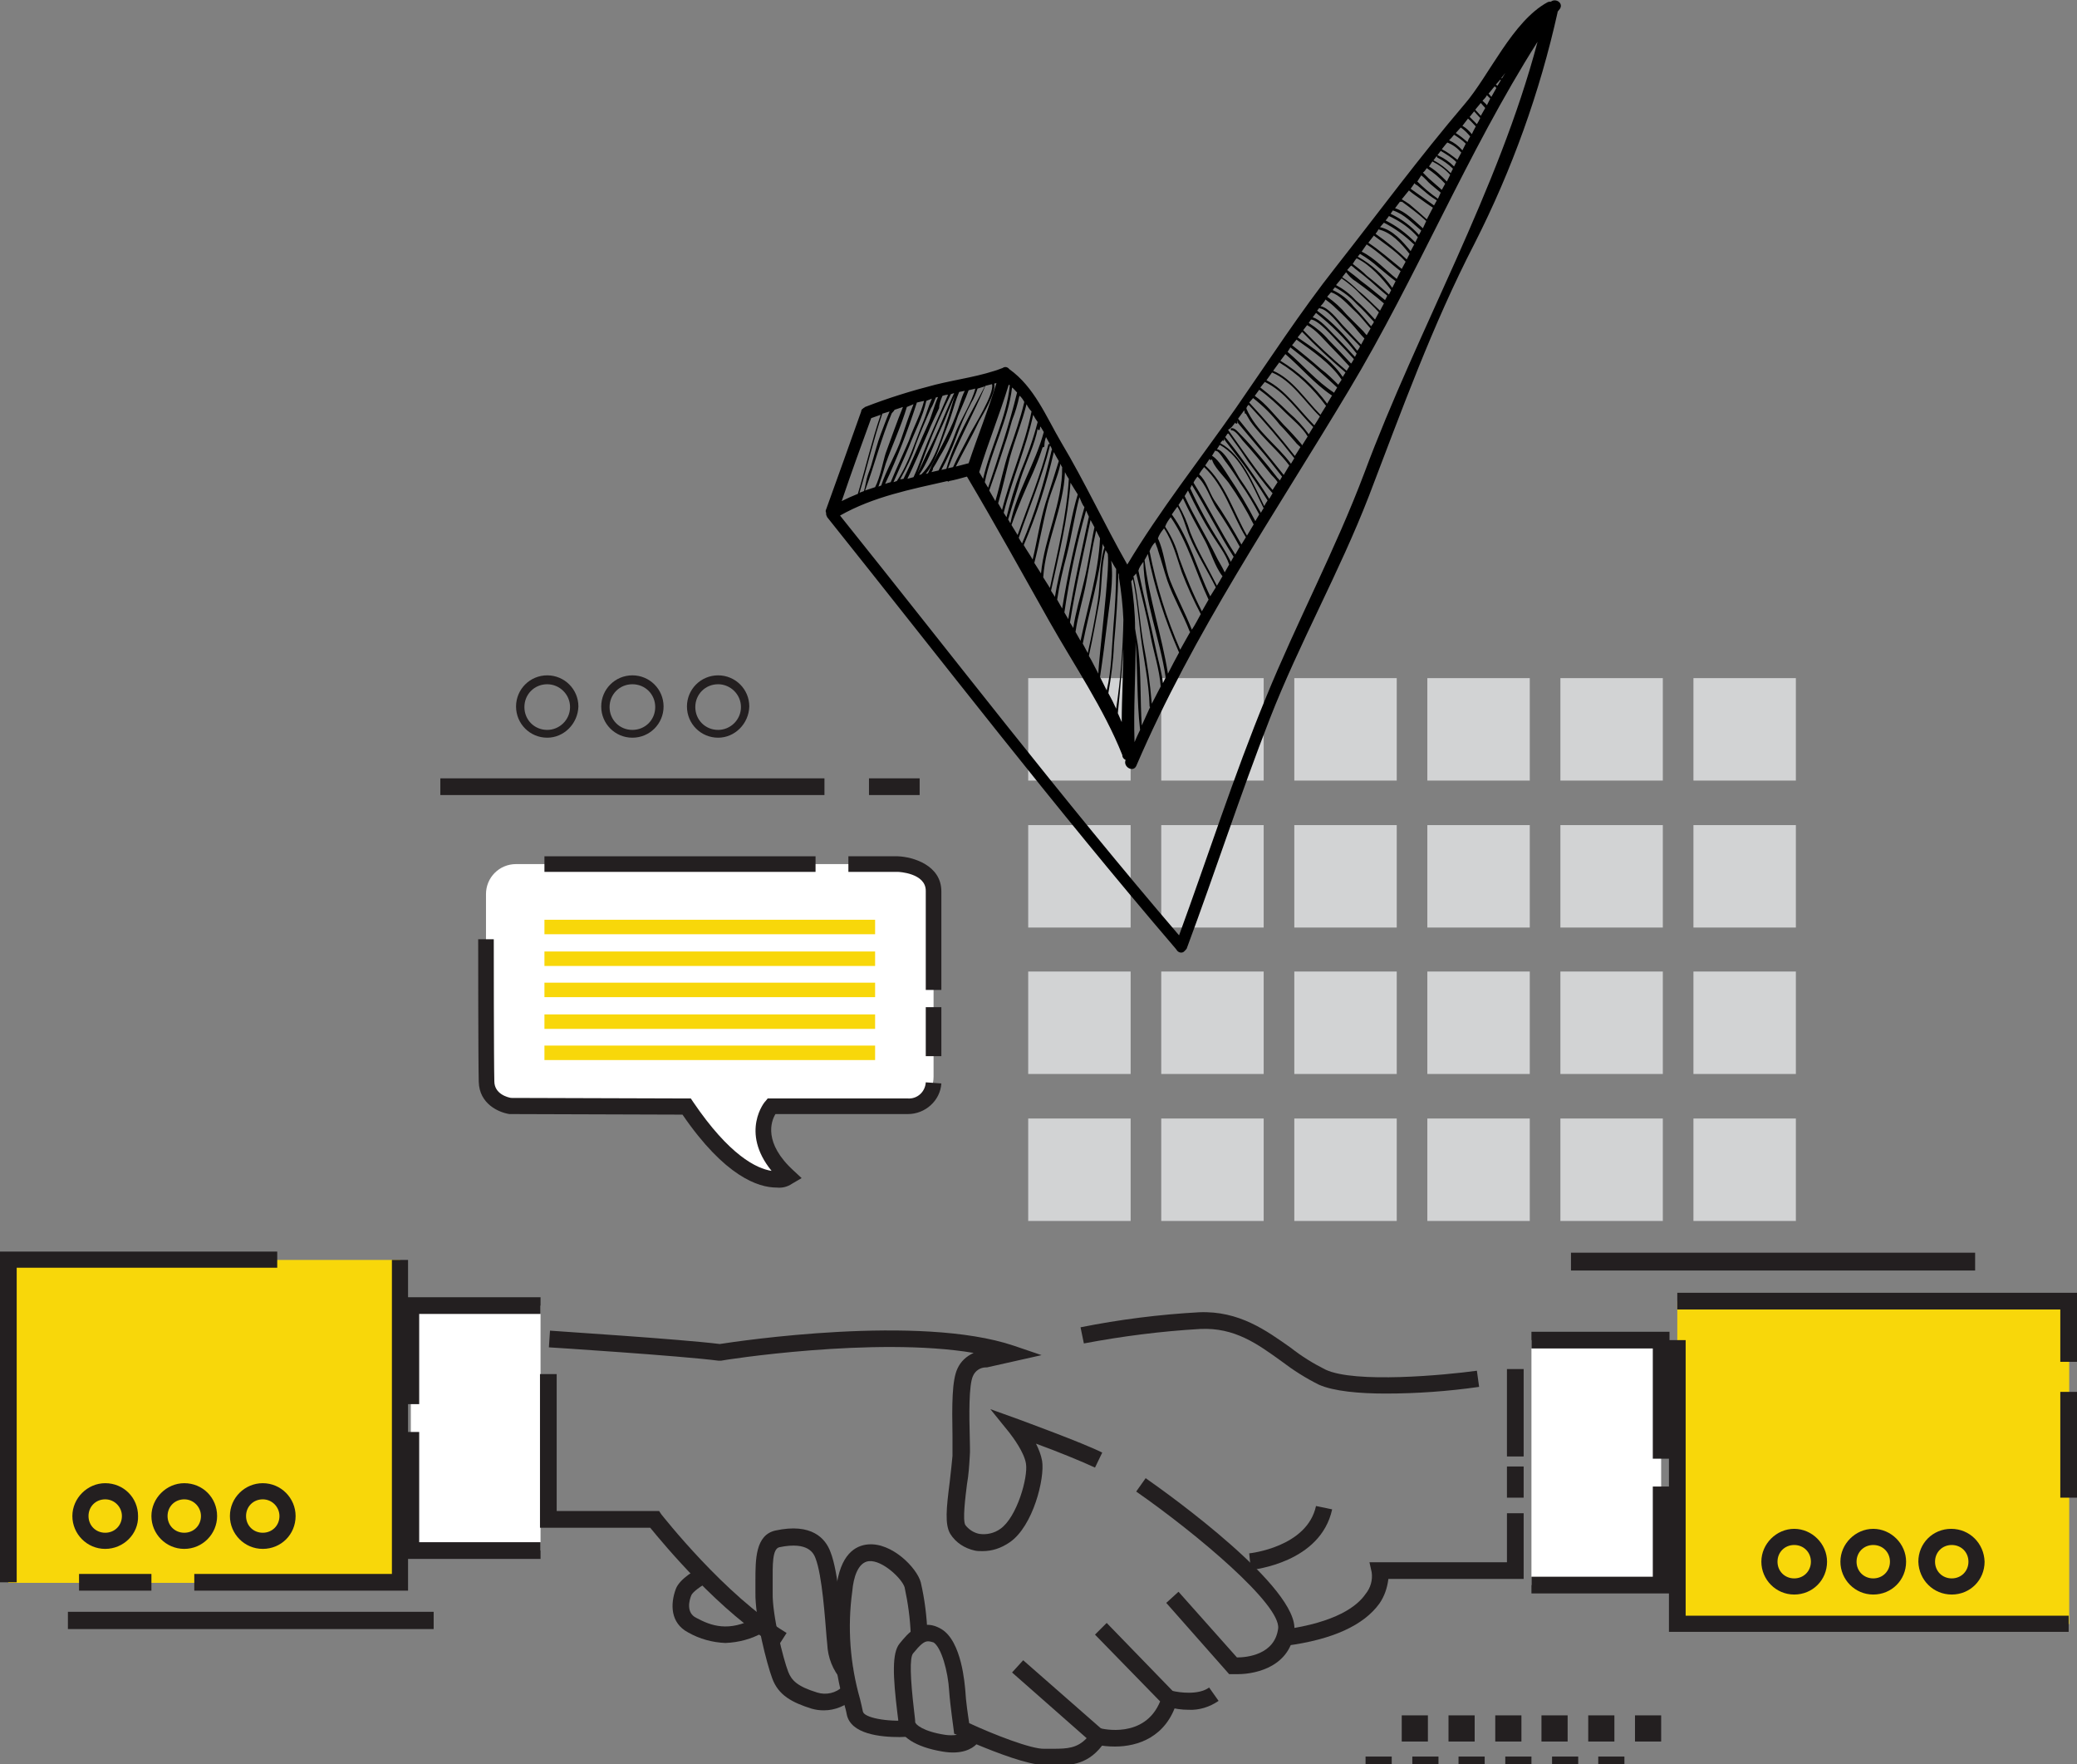<?xml version="1.0" encoding="utf-8"?>
<!-- Generator: Adobe Illustrator 24.2.0, SVG Export Plug-In . SVG Version: 6.00 Build 0)  -->
<svg version="1.1" id="Layer_1" xmlns="http://www.w3.org/2000/svg" xmlns:xlink="http://www.w3.org/1999/xlink" x="0px" y="0px"
	 viewBox="0 0 373.1 316.9" style="enable-background:new 0 0 373.1 316.9;" xml:space="preserve">
<rect x="0" y="0" width="373.1" height="316.9" fill="#808080" stroke="none"/>
<style type="text/css">
	.st0{fill:#D2D3D4;}
	.st1{fill:#FFFFFF;}
	.st2{fill:#F8D70A;}
	.st3{fill:#231F20;}
</style>
<rect x="184.7" y="121.8" class="st0" width="18.4" height="18.4"/>
<rect x="208.6" y="121.8" class="st0" width="18.4" height="18.4"/>
<rect x="232.5" y="121.8" class="st0" width="18.4" height="18.4"/>
<rect x="256.4" y="121.8" class="st0" width="18.4" height="18.4"/>
<rect x="280.3" y="121.8" class="st0" width="18.4" height="18.4"/>
<rect x="304.2" y="121.8" class="st0" width="18.4" height="18.4"/>
<rect x="184.7" y="148.2" class="st0" width="18.4" height="18.4"/>
<rect x="208.6" y="148.2" class="st0" width="18.4" height="18.4"/>
<rect x="232.5" y="148.2" class="st0" width="18.4" height="18.4"/>
<rect x="256.4" y="148.2" class="st0" width="18.4" height="18.4"/>
<rect x="280.3" y="148.2" class="st0" width="18.4" height="18.4"/>
<rect x="304.2" y="148.2" class="st0" width="18.4" height="18.4"/>
<rect x="184.7" y="174.5" class="st0" width="18.4" height="18.4"/>
<rect x="208.6" y="174.5" class="st0" width="18.4" height="18.4"/>
<rect x="232.5" y="174.5" class="st0" width="18.4" height="18.4"/>
<rect x="256.4" y="174.5" class="st0" width="18.4" height="18.4"/>
<rect x="280.3" y="174.5" class="st0" width="18.4" height="18.4"/>
<rect x="304.2" y="174.5" class="st0" width="18.4" height="18.4"/>
<rect x="184.7" y="200.9" class="st0" width="18.4" height="18.4"/>
<rect x="208.6" y="200.9" class="st0" width="18.4" height="18.4"/>
<rect x="232.5" y="200.9" class="st0" width="18.4" height="18.4"/>
<rect x="256.4" y="200.9" class="st0" width="18.4" height="18.4"/>
<rect x="280.3" y="200.9" class="st0" width="18.4" height="18.4"/>
<rect x="304.2" y="200.9" class="st0" width="18.4" height="18.4"/>
<rect x="73.8" y="234.5" class="st1" width="23.3" height="44"/>
<rect x="1.5" y="226.3" class="st2" width="70.4" height="58"/>
<rect x="301.3" y="233.7" class="st2" width="70.4" height="58"/>
<path class="st3" d="M139.7,295.8c-10.4-6.2-20.6-18.6-22.9-21.4H97v-27.6h3v24.6h18.4l0.4,0.6c0.1,0.1,11.4,14.6,22.5,21.3
	L139.7,295.8z"/>
<path class="st3" d="M200.3,313.7c-1.2,0-2.4-0.1-3.5-0.4l0.8-2.9c0.3,0.1,8,2,10.8-4.8l-11.7-12l2.1-2.1l12.9,13.3l-0.3,0.9
	C209.5,312,204.4,313.7,200.3,313.7z"/>
<path class="st3" d="M213.5,307.1c-1.3,0-2.5-0.2-3.7-0.5l0.8-2.9l-0.4,1.4l0.4-1.4c1.2,0.3,4.7,0.8,6.6-0.6l1.7,2.4
	C217.3,306.6,215.4,307.2,213.5,307.1z"/>
<path class="st3" d="M222.3,300.7c-0.3,0-0.6,0-0.9,0l-0.6,0l-11.3-12.8l2.2-2l10.5,11.8c1.8,0,6.8-0.5,7.4-5.2
	c0.5-4.3-14.6-17-25.5-24.6l1.7-2.4c4.6,3.2,27.6,19.8,26.7,27.4C231.9,299.1,226,300.7,222.3,300.7z"/>
<rect x="270.7" y="245.9" class="st3" width="3" height="15.7"/>
<rect x="270.7" y="263.4" class="st3" width="3" height="5.6"/>
<path class="st3" d="M231,295.6l-0.4-2.9c9.4-1.3,13.2-4.2,14.7-6.4c0.9-1.1,1.3-2.5,1.1-3.9l-0.4-1.8h24.7v-8.8h3v11.8h-24.3
	c-0.2,1.6-0.7,3.1-1.6,4.4C245,291.9,239.4,294.5,231,295.6z"/>
<path class="st3" d="M248.9,250.3c-4.7,0-9.3-0.4-12-1.6c-2.4-1.2-4.6-2.6-6.7-4.2c-4.3-3.1-8.4-6.1-14.6-5.8
	c-7,0.4-14,1.3-20.9,2.6l-0.6-2.9c7-1.4,14.1-2.3,21.3-2.7c7.2-0.3,12.1,3.3,16.5,6.4c1.9,1.5,4,2.8,6.2,3.9
	c5.3,2.5,21.4,1,27.2,0.2l0.4,2.9C260.1,249.9,254.5,250.3,248.9,250.3z"/>
<path class="st3" d="M176.5,278.6c-0.5,0-1,0-1.4-0.1c-1.8-0.4-3.4-1.4-4.4-3c-1-1.7-0.7-4.6-0.1-9.3c0.2-1.8,0.4-3.5,0.5-4.7
	c0-0.9,0-2.2,0-3.5c-0.1-5.7-0.1-10.1,0.9-12.2c0.6-1.3,1.6-2.2,2.9-2.8c-17.8-3-45.1,1.3-45.4,1.4h-0.2h-0.2
	c-7-0.9-30.3-2.4-30.5-2.4l0.2-3c1,0.1,23.2,1.5,30.5,2.4c3.2-0.5,35.9-5.4,52.8,0.3l5,1.7l-9.8,2.2h-0.2c-1,0-1.9,0.6-2.3,1.5
	c-0.8,1.6-0.7,7.4-0.6,10.9c0,1.4,0.1,2.6,0,3.6c-0.1,1.7-0.2,3.3-0.5,5c-0.3,2.4-0.8,6.4-0.3,7.3c0.6,0.8,1.5,1.4,2.5,1.6
	c1.3,0.2,2.7-0.1,3.8-0.9c3-2.1,5-9.3,4.6-11.7c-0.3-2-2.3-4.7-3-5.6l-3.4-4.2l5,1.8c0.5,0.2,11.5,4.2,15.1,6l-1.3,2.7
	c-2.1-1-7-3-10.6-4.3c0.5,1,0.9,2,1.1,3.1c0.5,3.1-1.6,11.7-5.8,14.6C179.8,278.1,178.2,278.6,176.5,278.6z"/>
<path class="st3" d="M130.3,295.1c-2.3-0.1-4.6-0.7-6.7-1.9c-3.2-1.7-3.2-5.1-2.2-7.8c0.7-1.9,3.8-3.6,4.7-4l1.3,2.7
	c-1.5,0.7-3,1.9-3.2,2.4c-0.4,0.9-1,3.2,0.9,4.1c2.6,1.4,5.8,2.6,10.6,0l1.4,2.6C135,294.4,132.7,295,130.3,295.1z"/>
<path class="st3" d="M148,307.2c-0.8,0-1.5-0.1-2.2-0.3c-3.5-1.1-6-2.4-7.1-5.5c-0.9-2.4-3.1-10.8-3-15.4c0-0.7,0-1.4,0-2.1
	c0-3.8,0-8.2,3.6-9c6.5-1.4,9,1.4,9.9,3.9c1.4,3.6,1.9,11.2,2.2,15.3l0.1,1c0.1,1.7,0.7,3.3,1.8,4.6l-2.1,2.1
	c-1.6-1.8-2.5-4.1-2.6-6.5l-0.1-1c-0.3-3.6-0.8-11.3-2-14.4c-0.3-0.8-1.2-3.1-6.5-2c-1.3,0.3-1.2,3.3-1.2,6c0,0.7,0,1.5,0,2.2
	c-0.1,3.9,1.9,11.9,2.8,14.2c0.6,1.5,1.6,2.6,5.2,3.7c1.6,0.5,3.4,0.1,4.6-1.1l2.1,2.1C151.9,306.4,150,307.2,148,307.2z"/>
<path class="st3" d="M161.6,312c-3.4,0-8.8-0.5-9.5-4.1c-0.1-0.6-0.3-1.3-0.5-2c-1.9-6.7-2.4-13.7-1.4-20.5c0.7-6.3,3.5-7.8,5.7-8
	c4.3-0.4,8.8,4.2,9.5,6.8c0.7,3,1.1,6.2,1.2,9.3l-3,0.1c-0.1-2.9-0.5-5.7-1.1-8.5c-0.5-1.6-4-4.9-6.4-4.7c-2,0.2-2.8,3-3,5.4
	c-0.9,6.5-0.4,13.1,1.4,19.4c0.2,0.9,0.4,1.6,0.5,2.2c0.2,1.1,4.2,1.9,8.3,1.6l0.2,3C163,311.9,162.4,312,161.6,312z"/>
<path class="st3" d="M187.5,317c-2.8,0-8.5-2.2-12.1-3.7c-0.8,0.8-2.6,1.9-6.1,1.3c-4.8-0.8-7.8-2.7-7.9-5.1c0-0.3-0.1-1-0.2-1.8
	c-0.8-6.6-1-10.8,0.4-12.5s3.8-4.8,7.5-2.6s4.2,10.1,4.3,11c0.1,2,0.5,4.6,0.7,5.9c4.3,2,11.2,4.7,13.5,4.6h1.6c2.5,0,4.3-0.1,6-1.9
	l-13.4-11.8l2-2.2l15.4,13.5l-0.7,1.1c-2.8,4.2-6.1,4.3-9.2,4.3h-1.5L187.5,317z M166.7,294.8c-0.7,0-1.4,0.6-2.7,2.2
	c-0.6,0.8-0.5,4.3,0.2,10.3c0.1,0.9,0.2,1.6,0.2,2s1.4,1.7,5.4,2.3c0.7,0.1,1.4,0.1,2.1,0l-0.5-0.2l-0.1-0.8c0-0.2-0.6-4.1-0.8-6.9
	c-0.2-3.5-1.4-7.8-2.8-8.7C167.4,294.9,167,294.8,166.7,294.8L166.7,294.8z"/>
<path class="st3" d="M224.7,282l-0.3-3l0.1,1.5l-0.1-1.5c0.1,0,10.4-1.1,12-8.5l2.9,0.6C237.2,280.7,225.2,281.9,224.7,282z"/>
<polygon class="st3" points="75.3,252.2 72.3,252.2 72.3,233 97.1,233 97.1,236 75.3,236 "/>
<polygon class="st3" points="97.1,280 72.3,280 72.3,257.2 75.3,257.2 75.3,277 97.1,277 "/>
<rect x="275.1" y="240.7" class="st1" width="23.3" height="44"/>
<polygon class="st3" points="299.9,286.2 275.1,286.2 275.1,283.2 296.9,283.2 296.9,267 299.9,267 "/>
<polygon class="st3" points="299.9,262 296.9,262 296.9,242.2 275.1,242.2 275.1,239.2 299.9,239.2 "/>
<polygon class="st3" points="73.3,285.7 34.9,285.7 34.9,282.7 70.4,282.7 70.4,226.3 73.3,226.3 "/>
<rect x="14.2" y="282.7" class="st3" width="13" height="3"/>
<polygon class="st3" points="3,284.2 0,284.2 0,224.8 49.8,224.8 49.8,227.7 3,227.7 "/>
<polygon class="st3" points="373.1,244.6 370.1,244.6 370.1,235.2 301.3,235.2 301.3,232.2 373.1,232.2 "/>
<rect x="370.1" y="250" class="st3" width="3" height="19"/>
<polygon class="st3" points="371.6,293.1 299.8,293.1 299.8,240.7 302.8,240.7 302.8,290.2 371.6,290.2 "/>
<path class="st3" d="M18.9,278.2c-3.3,0-5.9-2.7-5.9-5.9s2.7-5.9,5.9-5.9c3.3,0,5.9,2.6,5.9,5.9C24.9,275.5,22.2,278.2,18.9,278.2
	C18.9,278.2,18.9,278.2,18.9,278.2z M18.9,269.3c-1.7,0-3,1.3-3,3s1.3,3,3,3s3-1.3,3-3C21.9,270.7,20.6,269.3,18.9,269.3
	C18.9,269.3,18.9,269.3,18.9,269.3L18.9,269.3z"/>
<path class="st3" d="M33.1,278.2c-3.3,0-5.9-2.7-5.9-5.9s2.7-5.9,5.9-5.9c3.3,0,5.9,2.6,5.9,5.9C39,275.5,36.4,278.2,33.1,278.2z
	 M33.1,269.3c-1.7,0-3,1.3-3,3s1.3,3,3,3s3-1.3,3-3C36.1,270.7,34.8,269.3,33.1,269.3C33.1,269.3,33.1,269.3,33.1,269.3L33.1,269.3z
	"/>
<path class="st3" d="M47.2,278.2c-3.3,0-5.9-2.7-5.9-5.9c0-3.3,2.7-5.9,5.9-5.9c3.3,0,5.9,2.7,5.9,5.9
	C53.1,275.6,50.5,278.2,47.2,278.2z M47.2,269.3c-1.7,0-3,1.3-3,3s1.3,3,3,3s3-1.3,3-3C50.2,270.7,48.9,269.3,47.2,269.3
	C47.2,269.3,47.2,269.3,47.2,269.3L47.2,269.3z"/>
<path class="st3" d="M322.3,286.4c-3.3,0-5.9-2.7-5.9-5.9s2.7-5.9,5.9-5.9s5.9,2.7,5.9,5.9C328.2,283.8,325.6,286.4,322.3,286.4z
	 M322.3,277.5c-1.7,0-3,1.3-3,3s1.3,3,3,3s3-1.3,3-3S324,277.5,322.3,277.5z"/>
<path class="st3" d="M336.5,286.4c-3.3,0-5.9-2.7-5.9-5.9s2.7-5.9,5.9-5.9s5.9,2.7,5.9,5.9C342.4,283.8,339.8,286.4,336.5,286.4z
	 M336.5,277.5c-1.7,0-3,1.3-3,3s1.3,3,3,3s3-1.3,3-3S338.2,277.5,336.5,277.5z"/>
<path class="st3" d="M350.6,286.4c-3.3,0-5.9-2.6-6-5.9c0-3.3,2.6-5.9,5.9-5.9c3.3,0,5.9,2.6,6,5.9c0,0,0,0,0,0
	C356.5,283.8,353.9,286.4,350.6,286.4z M350.6,277.5c-1.7,0-3,1.3-3,3s1.3,3,3,3s3-1.3,3-3S352.3,277.5,350.6,277.5z"/>
<rect x="12.2" y="289.5" class="st3" width="65.7" height="3.1"/>
<rect x="282.2" y="225" class="st3" width="72.6" height="3.2"/>
<path class="st1" d="M162.3,155.2H92.7c-3,0-5.4,2.4-5.4,5.4v32.8c0,3,2.4,5.4,5.4,5.4l0,0h30.6c2.9,4.4,9,13.7,18.2,12.7
	c0.6-0.1-8.2-5.7-3.1-12.7h23.9c3,0,5.4-2.4,5.4-5.4v-32.8C167.7,157.7,165.3,155.2,162.3,155.2z"/>
<rect x="97.8" y="170.9" class="st2" width="59.4" height="2.6"/>
<rect x="97.8" y="176.5" class="st2" width="59.4" height="2.6"/>
<rect x="97.8" y="182.2" class="st2" width="59.4" height="2.6"/>
<rect x="97.8" y="187.8" class="st2" width="59.4" height="2.6"/>
<rect x="97.8" y="165.2" class="st2" width="59.4" height="2.6"/>
<rect x="97.8" y="153.8" class="st3" width="48.7" height="2.8"/>
<path class="st3" d="M169.1,177.8h-2.8v-17.8c0-3.2-4.9-3.4-5-3.4h-8.9v-2.8h8.9c2.7,0.1,7.8,1.6,7.8,6.3V177.8z"/>
<rect x="166.3" y="180.9" class="st3" width="2.8" height="8.8"/>
<path class="st3" d="M139.5,213.3c-3.3,0-9.3-2-16.9-13.1l-31.1-0.1c-1.9-0.3-5.4-1.8-5.5-5.8c-0.1-3.8-0.1-24.7-0.1-25.6h2.8
	c0,0.2,0,21.8,0.1,25.5c0,2.3,2.4,2.9,3,3l32.3,0.1l0.4,0.6c6.5,9.6,11.4,12,14.1,12.4c-5.7-7-1.2-12.5-1.1-12.5l0.4-0.5h0.7
	c0.2,0,20.3,0,24.5,0c1.7,0.1,3.1-1.2,3.2-2.9l2.8,0.2c-0.2,3.1-2.9,5.5-6,5.5c-3.8,0-20.1,0-23.8,0c-0.8,1.3-2.2,5.2,3.3,10.2
	l1.4,1.3l-1.7,1C141.4,213.2,140.5,213.4,139.5,213.3z"/>
<rect x="79.1" y="139.8" class="st3" width="69" height="3"/>
<rect x="156.1" y="139.8" class="st3" width="9.1" height="3"/>
<path class="st3" d="M98.3,132.5c-3.1,0-5.6-2.5-5.6-5.6s2.5-5.6,5.6-5.6c3.1,0,5.6,2.5,5.6,5.6C103.8,130,101.3,132.5,98.3,132.5z
	 M98.3,122.9c-2.3,0-4.1,1.8-4.1,4.1s1.8,4.1,4.1,4.1c2.2,0,4.1-1.8,4.1-4.1C102.4,124.7,100.5,122.9,98.3,122.9
	C98.3,122.9,98.3,122.9,98.3,122.9z"/>
<path class="st3" d="M113.6,132.5c-3.1,0-5.6-2.5-5.6-5.6c0-3.1,2.5-5.6,5.6-5.6s5.6,2.5,5.6,5.6c0,0,0,0,0,0
	C119.2,130,116.7,132.5,113.6,132.5z M113.6,122.9c-2.3,0-4.1,1.8-4.1,4.1s1.8,4.1,4.1,4.1c2.3,0,4.1-1.8,4.1-4.1
	S115.9,122.9,113.6,122.9L113.6,122.9z"/>
<path class="st3" d="M129,132.5c-3.1,0-5.6-2.5-5.6-5.6s2.5-5.6,5.6-5.6c3.1,0,5.6,2.5,5.6,5.6C134.5,130,132,132.5,129,132.5
	L129,132.5z M129,122.9c-2.3,0-4.1,1.8-4.1,4.1s1.8,4.1,4.1,4.1c2.2,0,4.1-1.8,4.1-4.1C133.1,124.7,131.2,122.9,129,122.9
	C129,122.9,129,122.9,129,122.9z"/>
<rect x="251.8" y="308.1" class="st3" width="4.7" height="4.7"/>
<rect x="260.2" y="308.1" class="st3" width="4.7" height="4.7"/>
<rect x="268.6" y="308.1" class="st3" width="4.7" height="4.7"/>
<rect x="276.9" y="308.1" class="st3" width="4.7" height="4.7"/>
<rect x="285.3" y="308.1" class="st3" width="4.7" height="4.7"/>
<rect x="293.7" y="308.1" class="st3" width="4.7" height="4.7"/>
<rect x="245.3" y="315.5" class="st3" width="4.7" height="4.7"/>
<rect x="253.7" y="315.5" class="st3" width="4.7" height="4.7"/>
<rect x="262" y="315.5" class="st3" width="4.7" height="4.7"/>
<rect x="270.4" y="315.5" class="st3" width="4.7" height="4.7"/>
<rect x="278.8" y="315.5" class="st3" width="4.7" height="4.7"/>
<rect x="287.1" y="315.5" class="st3" width="4.7" height="4.7"/>
<path d="M279.8,2.2c0,0,0-0.1,0-0.1l0.4-0.5c0.7-1-0.7-2-1.6-1.3c-0.2,0-0.4,0-0.6,0.1c-6.3,3.4-10.5,13.2-14.9,18.3
	c-8.1,9.5-15.4,19.4-23.1,29.2c-6.4,8.1-12.1,16.9-18,25.4c-6.5,9.3-13.7,18.4-19.5,28.1c-4.1-7.2-7.6-14.8-11.9-22
	c-2.7-4.6-4.8-9.9-9.3-13.1c-0.3-0.4-0.8-0.5-1.2-0.2c-3.9,1.5-8.1,2-12.1,3c-4.3,1.1-8.5,2.4-12.6,4c-0.1,0-0.1,0.1-0.1,0.1
	l-0.2,0.1l-0.1,0.1c-0.2,0.1-0.3,0.3-0.3,0.5c-2.1,5.9-4.2,11.8-6.3,17.6c-0.1,0.2-0.1,0.4,0,0.6c0,0.1,0,0.1,0,0.2
	c0,0.2,0.1,0.4,0.2,0.6c20.7,25.9,41,52.3,62.6,77.5c0.1,0.1,0.2,0.3,0.3,0.4c0.4,0.4,1,0.4,1.3,0c0,0,0.1-0.1,0.1-0.1
	c0.1-0.1,0.3-0.3,0.3-0.4c5.1-13.7,9.6-27.6,14.9-41.2s12.5-26.3,17.8-40c5.9-15.4,11.4-30.7,19-45.4
	C271.6,30.5,276.6,16.6,279.8,2.2z M270.4,13.1l-0.6,1l-0.1-0.1L270.4,13.1z M269.5,14.3l0.1,0.1l-0.6,1l-0.3-0.2
	C269,14.9,269.2,14.6,269.5,14.3z M268.5,15.5l0.3,0.3l-0.9,1.6c-0.2-0.2-0.3-0.4-0.5-0.6C267.8,16.4,268.1,15.9,268.5,15.5z
	 M267.1,17.1c0.2,0.2,0.4,0.4,0.6,0.6c-0.2,0.4-0.4,0.8-0.6,1.2c-0.2-0.3-0.5-0.5-0.8-0.8C266.6,17.8,266.9,17.5,267.1,17.1
	L267.1,17.1z M266,18.5l0.8,0.9l-0.8,1.4l-1-1.1L266,18.5z M264.8,20l1.1,1.2c-0.2,0.4-0.4,0.8-0.6,1.1c-0.4-0.4-0.9-0.9-1.3-1.3
	L264.8,20z M263.7,21.3c0.5,0.4,0.9,0.9,1.4,1.4c-0.2,0.4-0.5,0.9-0.7,1.4c-0.5-0.6-1-1.1-1.7-1.5L263.7,21.3z M262.4,22.9
	c0.6,0.4,1.2,1,1.7,1.6c-0.2,0.3-0.4,0.7-0.5,1c-0.7-0.6-1.3-1.1-2.1-1.6L262.4,22.9z M261.2,24.2c0.8,0.5,1.5,1,2.1,1.6l-0.6,1.2
	c-0.7-0.8-1.5-1.4-2.4-1.8C260.6,24.9,260.9,24.6,261.2,24.2z M259.8,25.8l0.2-0.2c1,0.4,1.8,1,2.5,1.8l-0.7,1.3
	c-0.9-0.7-1.8-1.4-2.8-1.9L259.8,25.8z M258.8,27.1c1,0.6,2,1.2,2.8,2l-0.4,0.8c-0.8-0.8-1.8-1.5-2.9-2c0,0-0.1,0-0.1,0L258.8,27.1z
	 M258.1,28c0,0.1,0,0.2,0.1,0.3c0,0,0,0,0,0c1,0.5,2,1.2,2.8,2l-0.4,0.8c-0.9-0.9-1.9-1.7-3.1-2.3L258.1,28z M257.3,29
	c1.2,0.6,2.3,1.4,3.2,2.4c-0.2,0.4-0.4,0.8-0.6,1.2c-1-1-2-2-3.2-2.7L257.3,29z M256.3,30.2c1.2,0.8,2.3,1.7,3.3,2.8l-0.6,1.1
	c-0.8-0.7-1.6-1.4-2.4-2.1c-0.2-0.2-0.6-0.6-1-1C255.8,30.9,256.1,30.5,256.3,30.2z M255.3,31.5c0.6,0.4,1.3,1.3,1.7,1.6l1.8,1.5
	l-0.5,1.1c-1.3-0.9-2.6-2-3.7-3.1L255.3,31.5z M254.1,32.9c0.1,0.2,0.3,0.3,0.5,0.4c0.6,0.5,1.2,1,1.8,1.5s1.1,0.8,1.7,1.2l-0.5,0.9
	c-1.4-1-2.8-2-4.2-3C253.7,33.5,253.9,33.2,254.1,32.9L254.1,32.9z M253.1,34.2l0.1,0.1c0.6,0.5,1.2,0.9,1.9,1.4s1.5,1.1,2.3,1.6
	l-1.1,2.1c-1-0.9-2-1.8-3.1-2.7c-0.4-0.3-0.9-0.6-1.4-0.9L253.1,34.2z M251.5,36.2c0.1,0.1,0.2,0.1,0.3,0c0,0,0,0,0,0
	c1.5,1.1,3,2.2,4.4,3.5l-0.6,1.3c-1.5-1.3-3.1-3-5-3.6L251.5,36.2z M250.2,37.8C250.2,37.8,250.2,37.8,250.2,37.8
	c2,0.6,3.5,2.3,5.1,3.6c-0.1,0.3-0.3,0.5-0.4,0.8c-1.4-1.6-3.2-2.9-5.1-3.8L250.2,37.8z M249.5,38.8c2,0.9,3.8,2.2,5.2,3.8l-0.5,1
	c0,0,0-0.1,0-0.1c-1.6-1.6-3.3-2.9-5.3-3.9C249.1,39.4,249.3,39.1,249.5,38.8L249.5,38.8z M248.6,40c2,1,3.7,2.3,5.3,3.8
	c0.1,0.1,0.2,0.1,0.2,0l-0.7,1.3c-1.5-1.8-3.2-3.8-5.5-4.3L248.6,40z M247.6,41.2L247.6,41.2c2.3,0.5,4.1,2.5,5.6,4.4l-0.5,1
	c-1.8-1.7-3.6-3.2-5.6-4.6C247.3,41.7,247.5,41.5,247.6,41.2L247.6,41.2z M246.8,42.3c0,0,0.1,0.1,0.1,0.1c0.8,0.6,1.5,1.1,2.3,1.7
	c1.2,0.9,2.3,1.8,3.3,2.9l-0.7,1.3c-2-1.6-3.9-3.3-6-4.7L246.8,42.3z M245.5,43.9c2.2,1.4,4,3.2,6.1,4.8l-0.7,1.4
	c-1.8-1.4-4-3.8-6.3-4.9L245.5,43.9z M244.3,45.6c1.2,0.7,2.3,1.5,3.3,2.4c1,0.8,2,1.7,3.1,2.5c-0.2,0.4-0.4,0.8-0.6,1.2
	c-1.6-2.3-3.7-4.2-6.2-5.6L244.3,45.6z M243.7,46.4c2.4,1.1,4.6,3.6,6.2,5.7l-0.4,0.8c-1.3-1.2-2.6-2.3-4-3.4
	c-0.8-0.8-1.6-1.4-2.5-2.1C243.2,47.1,243.4,46.7,243.7,46.4L243.7,46.4z M242.7,47.7c0.4,0.2,0.7,0.6,0.9,0.7
	c0.9,0.7,1.8,1.4,2.6,2.1c1,0.9,2,1.8,3,2.6c-0.1,0.3-0.3,0.6-0.4,0.8c-1.5-1.2-2.9-2.4-4.4-3.5c-0.8-0.7-1.6-1.3-2.4-1.9
	L242.7,47.7z M241.8,48.9c0.5,0.6,1,1.2,1.7,1.6c1.8,1.3,3.5,2.6,5.1,4c-0.2,0.4-0.5,0.9-0.7,1.3c-1.3-1.2-2.5-2.5-3.9-3.6
	c-0.9-0.9-1.8-1.7-2.9-2.4L241.8,48.9z M241,50c1.3,0.9,2.5,1.9,3.5,3c1.1,1,2.2,2,3.2,3.1c-0.2,0.4-0.5,0.9-0.7,1.3
	c-1.1-1.2-2.2-2.4-3.5-3.5c-1-1.1-2.2-2-3.5-2.7L241,50z M239.8,51.6c1.5,0.8,2.8,1.8,3.9,3c1.1,1,2.1,2.1,3.1,3.2
	c-0.1,0.3-0.3,0.5-0.5,0.8c-1-1.2-2-2.4-3.1-3.5c-1-1.3-2.3-2.3-3.8-3C239.5,52,239.6,51.8,239.8,51.6L239.8,51.6z M239.1,52.5
	c1.6,0.5,3,2.2,4.2,3.3s1.9,2.1,2.9,3.2c-0.2,0.4-0.5,0.8-0.7,1.2c-0.3-0.3-0.5-0.6-0.6-0.7c-1-1-2-2-3-3c-1-1.2-2.2-2.3-3.5-3.2
	L239.1,52.5z M238.1,53.8c0.7,0.5,1.3,1,1.9,1.6c1.1,1,2.1,2,3.1,3.1c0.3,0.3,1.2,1.5,2,2.3c-0.2,0.4-0.4,0.7-0.6,1.1
	c-1.1-1.2-2.3-2.4-3.4-3.6c-0.8-0.9-2.5-3.1-3.9-3.3C237.6,54.6,237.9,54.2,238.1,53.8L238.1,53.8z M237,55.3c0,0,0.1,0.1,0.1,0.1
	c1.4,0.1,3.5,3,4.3,3.8s1.9,2,2.9,3c-0.1,0.3-0.3,0.6-0.5,0.8c-2.1-2.7-4.5-5.2-7.2-7.2L237,55.3z M236.4,56.2
	c2.7,2.1,5.2,4.6,7.3,7.3c-0.1,0.2-0.2,0.4-0.3,0.6c-1.3-1.4-2.7-2.9-4.1-4.3c-0.5-0.5-2.2-2.5-3.5-2.8L236.4,56.2z M235.5,57.4
	c1.3,0,4.2,3.4,4.8,4c1,1,1.9,2,2.9,3.1c-0.2,0.3-0.3,0.6-0.5,0.8c-1.3-1.4-2.6-2.8-4-4.2c-1-1.2-2.2-2.2-3.6-3.1L235.5,57.4z
	 M234.8,58.4c1.6,0.8,3.1,2.7,4.2,3.8s2.3,2.4,3.4,3.6c-0.2,0.3-0.3,0.5-0.5,0.8c-2.7-2.3-5.3-4.7-7.8-7.3c0,0,0,0,0,0L234.8,58.4z
	 M233.9,59.6c2.5,2.6,5.1,5,7.8,7.3l-0.5,0.8c-1.9-2.9-5.3-5.2-8.1-7.1L233.9,59.6z M232.9,61c2.8,2,6.2,4.3,8.1,7.2l-0.6,0.9
	c-1-1-2-2-3.1-2.8c-1.7-1.5-3.4-2.9-5.2-4.3L232.9,61z M231.8,62.4c1.4,1.1,2.8,2.2,4.1,3.3c1,0.9,2,1.8,3,2.7
	c0.4,0.4,0.9,0.8,1.3,1.2l-0.6,1c0,0,0,0,0-0.1c-3.1-2-5.5-4.9-8.3-7.3L231.8,62.4z M230.9,63.6c2.8,2.4,5.2,5.3,8.3,7.4h0.1
	l-0.9,1.5c-2.3-3.1-5.1-5.7-8.4-7.7L230.9,63.6z M229.8,65.1c3.3,2,6.1,4.7,8.4,7.8l-1,1.6c-2.7-2.7-5-6.4-8.5-7.9L229.8,65.1z
	 M228.5,66.9c3.6,1.5,5.8,5.2,8.6,7.9c-0.3,0.5-0.6,1-1,1.6c-2.8-2.8-5.1-6.3-8.6-8.1L228.5,66.9z M227.2,68.6
	c3.6,1.7,5.9,5.3,8.7,8.1l-0.8,1.3c-1-1.4-2.2-2.7-3.6-3.9c-1.6-1.6-3.3-3.1-5.1-4.5L227.2,68.6z M226.2,70c1.7,1.2,3.2,2.6,4.7,4.1
	c1.1,1.1,3.1,2.7,4,4.3l-1,1.6l-0.1-0.2c-1-1.2-2.1-2.4-3.2-3.5c-1.6-1.7-3.2-3.8-5.2-5.2L226.2,70z M225.1,71.5
	c1.8,1.4,3.4,3,4.8,4.8c1,1,1.9,2.1,2.8,3.1c0.2,0.3,0.6,0.6,0.9,0.9c-0.3,0.5-0.6,1-1,1.6c-2.6-3.3-5.3-6.5-8.2-9.6L225.1,71.5z
	 M224.3,72.7c2.9,3.1,5.6,6.3,8.2,9.6l-0.6,1c-2.5-3.4-6.3-5.9-8-9.9l0,0C223.9,73.1,224.1,72.9,224.3,72.7L224.3,72.7z M223.5,73.7
	c0,0.1,0.1,0.3,0.1,0.4s0,0,0,0s0,0.1,0,0.1c0,0.1,0.1,0.1,0.2,0.1c0.2,0.4,0.5,0.8,0.7,1.2c0.6,0.9,1.3,1.7,2,2.5
	c1.7,1.9,3.6,3.6,5.1,5.6l-1,1.7c-2.7-3.4-5.5-6.7-8.2-10.1L223.5,73.7z M221.9,75.9L221.9,75.9c0,0.1,0.1,0.2,0.2,0.2
	c0.1,0,0.2-0.1,0.2-0.2c0-0.6,0-0.5,0.1,0.1c0.3,0.4,0.7,0.8,1,1.2l2.6,3.1c1.5,1.7,2.9,3.5,4.3,5.3l-0.4,0.7
	c-0.2-0.3-0.5-0.5-0.6-0.7c-1-1.3-2-2.5-3-3.7s-2.2-2.6-3.4-3.8c-0.4-0.4-1-1.2-1.6-1.2c-0.3,0-0.3,0.4,0,0.4c0.6,0,1.6,1.4,1.9,1.8
	c0.9,1,1.8,2,2.7,3.1s1.7,2.1,2.5,3.1c0.2,0.2,0.8,0.8,1.1,1.3l-0.9,1.4c-2.9-3.4-5.4-7.2-8-10.8C221.2,76.9,221.5,76.4,221.9,75.9
	L221.9,75.9z M220.5,77.9c0.1,0,0.2,0,0.2-0.1c0,0,0,0.1,0,0.1l1,1.4c0.9,1.2,1.7,2.4,2.5,3.6c1.4,1.9,2.8,3.9,4.4,5.7
	c-0.2,0.3-0.4,0.7-0.6,1c-2.4-3.8-5.1-7.6-7.9-11.1L220.5,77.9z M219.6,79.1c0.1,0.1,0.3,0.1,0.3-0.1c0.1-0.6-0.1-0.2,0.3,0.3
	c1,1.3,2,2.6,3,3.9c1.6,2.2,3.1,4.4,4.5,6.7c-0.2,0.3-0.4,0.6-0.6,1c-2-4-4-9.2-7.9-11.3L219.6,79.1z M219.1,79.9
	c3.9,2.1,5.9,7.4,7.9,11.4c-0.2,0.2-0.3,0.5-0.5,0.8c-1.2-2.2-2.5-4.3-3.9-6.3c-0.5-0.8-2.7-5.1-4-5.1L219.1,79.9z M218.3,80.9
	c0,0.1,0.1,0.1,0.2,0.1c0.5,0,1.5,1.8,1.8,2.1c0.9,1.2,1.7,2.4,2.5,3.7c1.3,1.8,2.4,3.7,3.4,5.6l-0.7,1.2c-1.4-2.7-3-5.4-4.7-7.9
	c-0.8-1.2-1.8-3-3-3.8c0,0-0.1,0-0.1,0L218.3,80.9z M217.3,82.4C217.3,82.4,217.3,82.4,217.3,82.4c0,0.4,0.5,0.2,0.4,0
	c0.2,1.3,2.1,3.1,3,4.3c1.7,2.4,3.2,4.9,4.5,7.5l-1.2,2c-2.4-4.2-3.9-9.3-7.5-12.6L217.3,82.4z M216.3,83.9c3.6,3.3,5,8.5,7.5,12.6
	l-0.8,1.3c-1.5-2.7-3.1-5.4-4.9-8c-0.9-1.4-1.4-3.5-2.7-4.6C215.6,84.8,215.9,84.4,216.3,83.9L216.3,83.9z M215.1,85.6
	c1.5,1.3,2.4,4.1,3.4,5.7c1.5,2.2,2.9,4.5,4.2,6.9l-0.8,1.4c-2.7-4.2-4.9-8.7-7.5-12.9C214.5,86.4,214.8,86,215.1,85.6L215.1,85.6z
	 M214.1,87.1c2.6,4.2,4.8,8.7,7.5,12.9l-0.5,0.9c-0.6-1.2-1.3-2.4-2-3.5c-2-3.1-3.8-6.4-5.3-9.7L214.1,87.1z M213.4,88.1
	c1.3,2.7,2.7,5.4,4.3,7.9c0.9,1.5,2.5,3.5,3.1,5.4l-0.8,1.4c-0.5-1.1-1.3-2.3-1.5-2.8c-1.8-3.7-4-7.2-5.7-10.9L213.4,88.1z
	 M212.5,89.5c1.2,2.6,2.6,5.1,4,7.7c1,1.9,1.7,4.5,3.1,6.3l-1,1.7c-1.6-3.2-3.5-6.3-4.8-9.6c-0.5-1.7-1.2-3.3-2.1-4.9L212.5,89.5z
	 M211.5,91c1,1.6,1.5,3.7,2.2,5.4c1.3,3.1,3.2,6.1,4.7,9.1l-1,1.6c-2.4-4.9-3.7-10.3-6.9-14.7C210.8,92,211.1,91.5,211.5,91
	L211.5,91z M210.3,92.9c3.1,4.5,4.5,9.9,6.8,14.8l-1.2,2.1c-1.6-3.1-2.9-6.3-4.1-9.6c-0.5-2-1.4-3.9-2.5-5.6
	C209.5,94,209.9,93.4,210.3,92.9L210.3,92.9z M209.1,94.9c1.6,2.4,2.3,5.3,3.2,7.9c1,2.6,2.1,5,3.4,7.5c-0.5,0.9-1,1.9-1.6,2.8
	c-1.2-3-2.7-5.8-3.9-8.8c-0.9-2.3-1.1-5.3-2.2-7.6C208.2,96.1,208.6,95.5,209.1,94.9L209.1,94.9z M207.5,97.4
	c0.2,0.6,0.5,1.2,0.5,1.4c0.6,1.8,1.1,3.7,1.7,5.5c1.1,3.1,2.8,6,4,9.1c0,0,0,0,0.1,0.1c-0.6,1.1-1.2,2.1-1.8,3.2
	c-2.5-5.7-4.3-11.6-5.5-17.7C206.7,98.5,207,97.9,207.5,97.4L207.5,97.4z M206.2,99.5c1.2,6.1,3.1,12,5.6,17.7
	c-0.7,1.3-1.4,2.6-2,3.8c-1.1-6.9-3.4-13.5-4.2-20.4L206.2,99.5z M205.4,100.9c0.1,6.9,3,13.9,4,20.8l-0.5,1
	c-0.2-1.9-0.8-3.9-1.2-5.8c-1-4.8-2.2-9.6-3.2-14.4C204.6,102,205,101.4,205.4,100.9L205.4,100.9z M204.1,103
	c0.9,3.8,1.9,7.5,2.6,11.3c0.5,2.7,1.6,6,1.8,9c-0.5,1-1.1,2.1-1.6,3.1c-0.3-3.6-0.8-7.2-1.5-10.8c-0.7-4.1-0.9-8.1-1.8-12.1
	C203.8,103.4,203.9,103.2,204.1,103L204.1,103z M203.5,104c0.7,3.3,1,6.7,1.4,10.1c0.5,4.2,1.5,8.4,1.6,12.7c0,0.1,0,0.1,0.1,0.2
	c-0.5,1.1-1,2.2-1.5,3.3c-0.3-4.5-0.1-9.1-0.6-13.6c-0.1-1.1-0.4-2.4-0.6-3.8c0-2.9-0.3-5.7-0.7-8.5
	C203.3,104.3,203.4,104.2,203.5,104L203.5,104z M204.8,131.1c-0.4,0.8-0.7,1.5-1,2.2c-0.2-6,0.2-12,0.2-18
	C204.4,120.6,204.2,125.9,204.8,131.1L204.8,131.1z M201,103.2c0,0.2,0,0.4,0,0.5c0.4,2.5,0.7,5.1,0.8,7.6c-0.1,5.4-0.5,10.7-1.3,16
	c-0.4-0.9-0.9-1.9-1.4-2.8c0.5-2.9,0.9-5.8,1-8.7c0.4-4.3,0.7-8.6,0.8-12.9L201,103.2z M201.8,116.5c0,4.4-0.3,8.8-0.3,13.2
	c-0.2-0.5-0.5-1.1-0.7-1.6C201.2,124.2,201.5,120.4,201.8,116.5z M200.5,102.2c0,3.5-0.2,7-0.5,10.4c-0.3,3.7-0.3,7.7-1.2,11.4
	l-1.2-2.4c0.5-3.3,0.9-6.5,1.3-9.8c0.4-3.4,1.2-7.6,0.7-11.1C199.9,101.2,200.2,101.8,200.5,102.2z M199,99.5
	c0.4,2.9-1.6,18.2-1.7,21.5c-0.6-1.1-1.1-2.2-1.7-3.2c0.7-3.2,1.3-6.5,1.9-9.8c0.5-2.8,0.3-6.4,1.1-9.2L199,99.5z M198.4,98.3
	c-1,3-0.7,6.6-1.2,9.7s-1.1,6.2-1.8,9.3c-0.3-0.6-0.6-1.1-0.9-1.7c1.2-6.1,3.1-12,3.6-18.2C198,97.7,198.2,98,198.4,98.3L198.4,98.3
	z M197.6,96.7c-0.3,6.3-2.2,12.2-3.5,18.4l-0.9-1.6c0.4-2.9,1.4-6.1,1.9-8.8c0.6-3.1,1.1-6.3,1.8-9.4L197.6,96.7z M196.6,94.7
	c-0.7,3.3-1.1,6.6-1.9,9.8c-0.6,2.6-1.5,5.5-1.9,8.3c-0.2-0.3-0.4-0.7-0.6-1c1-6.2,2.4-12.3,3.7-18.4L196.6,94.7z M195.6,92.8
	c-1.3,6.1-2.7,12.2-3.7,18.4l-0.7-1.2c0.9-6.2,2.2-12.3,3.9-18.3L195.6,92.8z M194.8,91.1c-1.7,6-3,12.1-4,18.2l-0.9-1.6
	c0.4-2.7,1-5.3,1.7-7.9c0.9-3.5,1.4-7.1,2.3-10.5C194.2,90,194.4,90.6,194.8,91.1L194.8,91.1z M193.6,88.8c-1.1,3.6-1.6,7.3-2.5,11
	c-0.6,2.5-1.2,4.9-1.6,7.4l-0.7-1.1c1.4-6.4,3-12.8,3.5-19.4C192.8,87.5,193.2,88.2,193.6,88.8L193.6,88.8z M192,86
	c-0.4,6.6-2,13.1-3.4,19.6l-1.2-1.9c0.4-6.3,3.7-12.6,3.9-18.9C191.5,85.2,191.7,85.6,192,86L192,86z M190.8,83.9L190.8,83.9
	c0.1,6.4-3.2,12.7-3.8,19.1l-1.2-1.9c0.9-3.5,1.5-7.1,2.4-10.6c0.6-2.3,1.8-4.8,2.3-7.2C190.6,83.6,190.7,83.8,190.8,83.9
	L190.8,83.9z M190.2,82.8c-0.8,2.6-1.6,5.1-2.4,7.6c-1,3.3-1.5,6.8-2.3,10.1c-0.5-0.9-1.1-1.7-1.6-2.6c2.3-5.4,4.1-11,5.4-16.7
	C189.6,81.8,189.9,82.3,190.2,82.8L190.2,82.8z M189,80.8c-0.1,0-0.1,0.1-0.1,0.1c-1.3,5.7-3,11.3-5.3,16.7c-0.2-0.3-0.4-0.6-0.6-1
	c1.9-5.5,4.2-10.9,5.6-16.5c0,0,0,0,0-0.1C188.8,80.2,188.9,80.5,189,80.8L189,80.8z M187.9,78.5l0.7,1.3c-0.1-0.1-0.2,0-0.3,0
	c0,0,0,0,0,0.1c-1.4,5.6-3.6,10.8-5.5,16.2l-1.1-1.8c1.1-3.2,2.5-6.4,3.9-9.5c0.5-1.2,1-2.4,1.4-3.6c0.1-0.3,0.2-0.6,0.3-0.9
	c0.1,0.1,0.2,0,0.3-0.1c0,0,0,0,0,0C187.6,79.6,187.7,79,187.9,78.5L187.9,78.5z M186.8,77.1c0-0.1,0-0.3,0.1-0.5c0,0.2,0,0.2,0,0
	l0.6,1c-1.5,5.6-4.9,10.8-6,16.4c-0.1-0.2-0.3-0.5-0.4-0.7c0.2-0.7,0.4-1.3,0.6-2c0.5-1.7,1.1-3.4,1.6-5.2c1-3.1,2.7-6.5,3.1-9.2
	C186.3,77.2,186.7,77.4,186.8,77.1L186.8,77.1z M186.4,75.8c-0.8,3.1-1.9,6.1-3.1,9c-1,2.6-1.8,5.3-2.5,8.1l-0.5-0.8
	c1.5-6,4-11.6,5.3-17.6C185.8,74.9,186.1,75.4,186.4,75.8L186.4,75.8z M185.3,73.9c-1.2,6.1-3.8,11.7-5.3,17.7l-0.7-1.2
	c0.8-2.7,1.4-5.5,2.1-8.2c0.9-3.2,2.2-6.4,3-9.6C184.6,73,184.9,73.5,185.3,73.9L185.3,73.9z M183.1,71.2l0.1-0.1
	c0.3,0.3,0.6,0.7,0.8,1.1c-0.7,3-1.7,5.8-2.7,8.7s-1.6,6.1-2.5,9.1l-1.1-1.9c1-2.8,1.9-5.5,2.8-8.3c0.5-1.4,0.9-2.9,1.3-4.3
	C182.4,74,182.8,72.6,183.1,71.2L183.1,71.2z M182.7,70.5c-1.4,5.8-3.3,11.4-5.2,17.1l-0.6-1c1.2-5.8,4.2-11.1,4.9-17
	C182.1,69.8,182.3,70.1,182.7,70.5L182.7,70.5z M181.2,69.1l0.2,0.1c-0.6,5.9-3.5,11.1-4.8,16.8l-0.7-1.2
	C177.5,79.5,179.6,74.4,181.2,69.1L181.2,69.1z M179,68.8c-1.5,4.9-3.4,9.6-5,14.4l-2.3,0.6c1.4-2.8,2.9-5.4,4.2-8.2
	c0.5-0.9,3.1-5.1,2.7-6.7L179,68.8z M178.2,69c0.5,1.7-3.4,7.8-4,9c-1,2-2.1,3.9-3,5.9l-0.9,0.2c1.9-5,4.6-9.8,6.7-14.8L178.2,69z
	 M176.9,69.4c-2.4,4.7-5.5,9.8-6.9,14.8l-0.9,0.2c1-1.8,1.9-3.8,2.6-5.7c0.8-2.2,1.7-4.3,2.8-6.4c0.5-0.8,0.8-1.6,1.1-2.5
	L176.9,69.4z M175.2,69.8c-0.6,2.4-2.5,5.4-3.4,7.5c-0.9,2.5-2,4.9-3.2,7.2l-1.3,0.3c0.2-0.2,0.3-0.5,0.3-0.7
	c0.4-0.6,0.8-1.3,1.1-1.9c0.8-1.3,1.5-2.6,2.1-4c0.5-1.1,0.9-2.3,1.3-3.5c0.2-0.5,1.4-3.2,1.9-4.6L175.2,69.8z M173.3,70.2
	c-0.7,1.4-1,2.9-1.6,4.4c-1.4,3.7-3.4,6.9-5,10.4l-0.4,0.1c1.6-1.9,2.4-4.7,3.3-7c0.5-1.3,1-2.6,1.4-3.9c0.4-1.3,0.8-2.6,1.3-3.8
	L173.3,70.2z M170.4,74.7c-1.2,3.4-2.3,8-4.9,10.5l-0.4,0.1c1.4-2,2.4-4.8,3.3-6.9c0.6-1.4,1.3-2.8,1.8-4.2c0.4-1,0.9-2.1,1.3-3.1
	C171.1,72.4,170.6,74,170.4,74.7L170.4,74.7z M171.4,70.6c-0.7,1.5-1.3,3-2,4.6c-0.9,2.2-1.9,4.4-3,6.5c-0.5,1.1-1,2.2-1.6,3.3
	c0.7-1.5,1.2-3.1,1.8-4.6c1.2-3.2,2.7-6.5,4.2-9.6L171.4,70.6z M169.3,71.1c0.3-0.1,0.6-0.2,1-0.2c-1.2,2.8-2.4,5.5-3.6,8.3
	c-0.9,2.1-1.6,4.4-2.6,6.5l-1.1,0.3c1.3-2.7,2.5-5.5,3.7-8.3c0.6-1.5,1.3-2.9,2-4.4C168.7,72.6,169,71.8,169.3,71.1L169.3,71.1z
	 M168.1,71.4l0.4-0.1c-0.7,1.6-1.2,3.6-1.8,4.9c-1.5,3.3-2.8,6.6-4.4,9.8l-0.6,0.1c1.1-2,2.1-4,2.8-6.2c0.8-2.2,1.8-4.4,2.7-6.5
	C167.6,72.8,167.8,72.1,168.1,71.4L168.1,71.4z M167.4,71.6c-0.6,1.3-1,2.8-1.5,4c-1.5,3.6-2.6,7.5-4.8,10.8l-0.6,0.2
	c0.9-2.1,1.9-4.2,2.8-6.4c1-2.6,2.5-5.4,3.1-8.2L167.4,71.6z M166,72c-0.6,2.4-1.8,4.5-2.6,6.8c-0.1,0.4-2.6,5.8-3.4,7.8l-1,0.3
	c2.2-4.7,4.1-9.6,5.7-14.6L166,72z M164.1,72.6c-0.8,2-1.5,4.1-2.2,6.2c-0.9,2.7-2.7,5.6-3.6,8.4l-0.5,0.2c0.5-1.4,0.9-2.7,1.3-4.1
	c1.2-3.4,2.8-6.8,3.8-10.2L164.1,72.6z M160.3,74.1c0.2-0.2,0.3-0.3,0.4-0.5l1.5-0.5c-1.1,2.7-2.1,5.6-3.1,8.3
	c-0.4,1.2-1,4.4-1.9,6.1c-0.6,0.2-1.2,0.4-1.8,0.6c1.7-4.6,2.9-9.4,4.8-13.9C160.2,74.2,160.3,74.2,160.3,74.1L160.3,74.1z
	 M159.8,73.9c-0.6,1.4-1.1,2.8-1.6,4.1c-0.6,1.6-1,3.2-1.5,4.9c-0.2,0.8-0.5,1.6-0.8,2.4s-0.4,1.9-0.7,2.9l-0.8,0.3
	c1.4-4.7,2.5-9.5,4.1-14.2l0,0L159.8,73.9z M156.5,75.1l1.7-0.6c-1.6,4.7-2.7,9.5-4.1,14.2c-1,0.4-1.9,0.8-2.9,1.3
	C152.9,85,154.7,80,156.5,75.1z M245.1,84.9c-5.2,13.8-12.1,26.7-17.7,40.4c-5.8,14.1-10.4,28.5-15.6,42.7
	c-21-24.5-40.7-50.2-60.9-75.4c6-3.4,12.7-4.7,19.3-6.2c0,0.1,0.2,0.1,0.2,0.1c0,0,0,0,0.1-0.1l0,0c1.1-0.2,2.1-0.5,3.2-0.8
	c5.1,8.6,9.9,17.3,14.8,26c4.4,7.8,9.8,15.7,13.1,24l0,0c0,0.4,0.2,0.7,0.6,0.9c-0.5,1.2,1.3,2.3,1.9,1.1
	c10.3-24,24.8-45.1,38.2-67.5c12.2-20.3,21.2-42.6,33.9-62.6C269.1,34.3,254.8,58.9,245.1,84.9L245.1,84.9z"/>
</svg>
